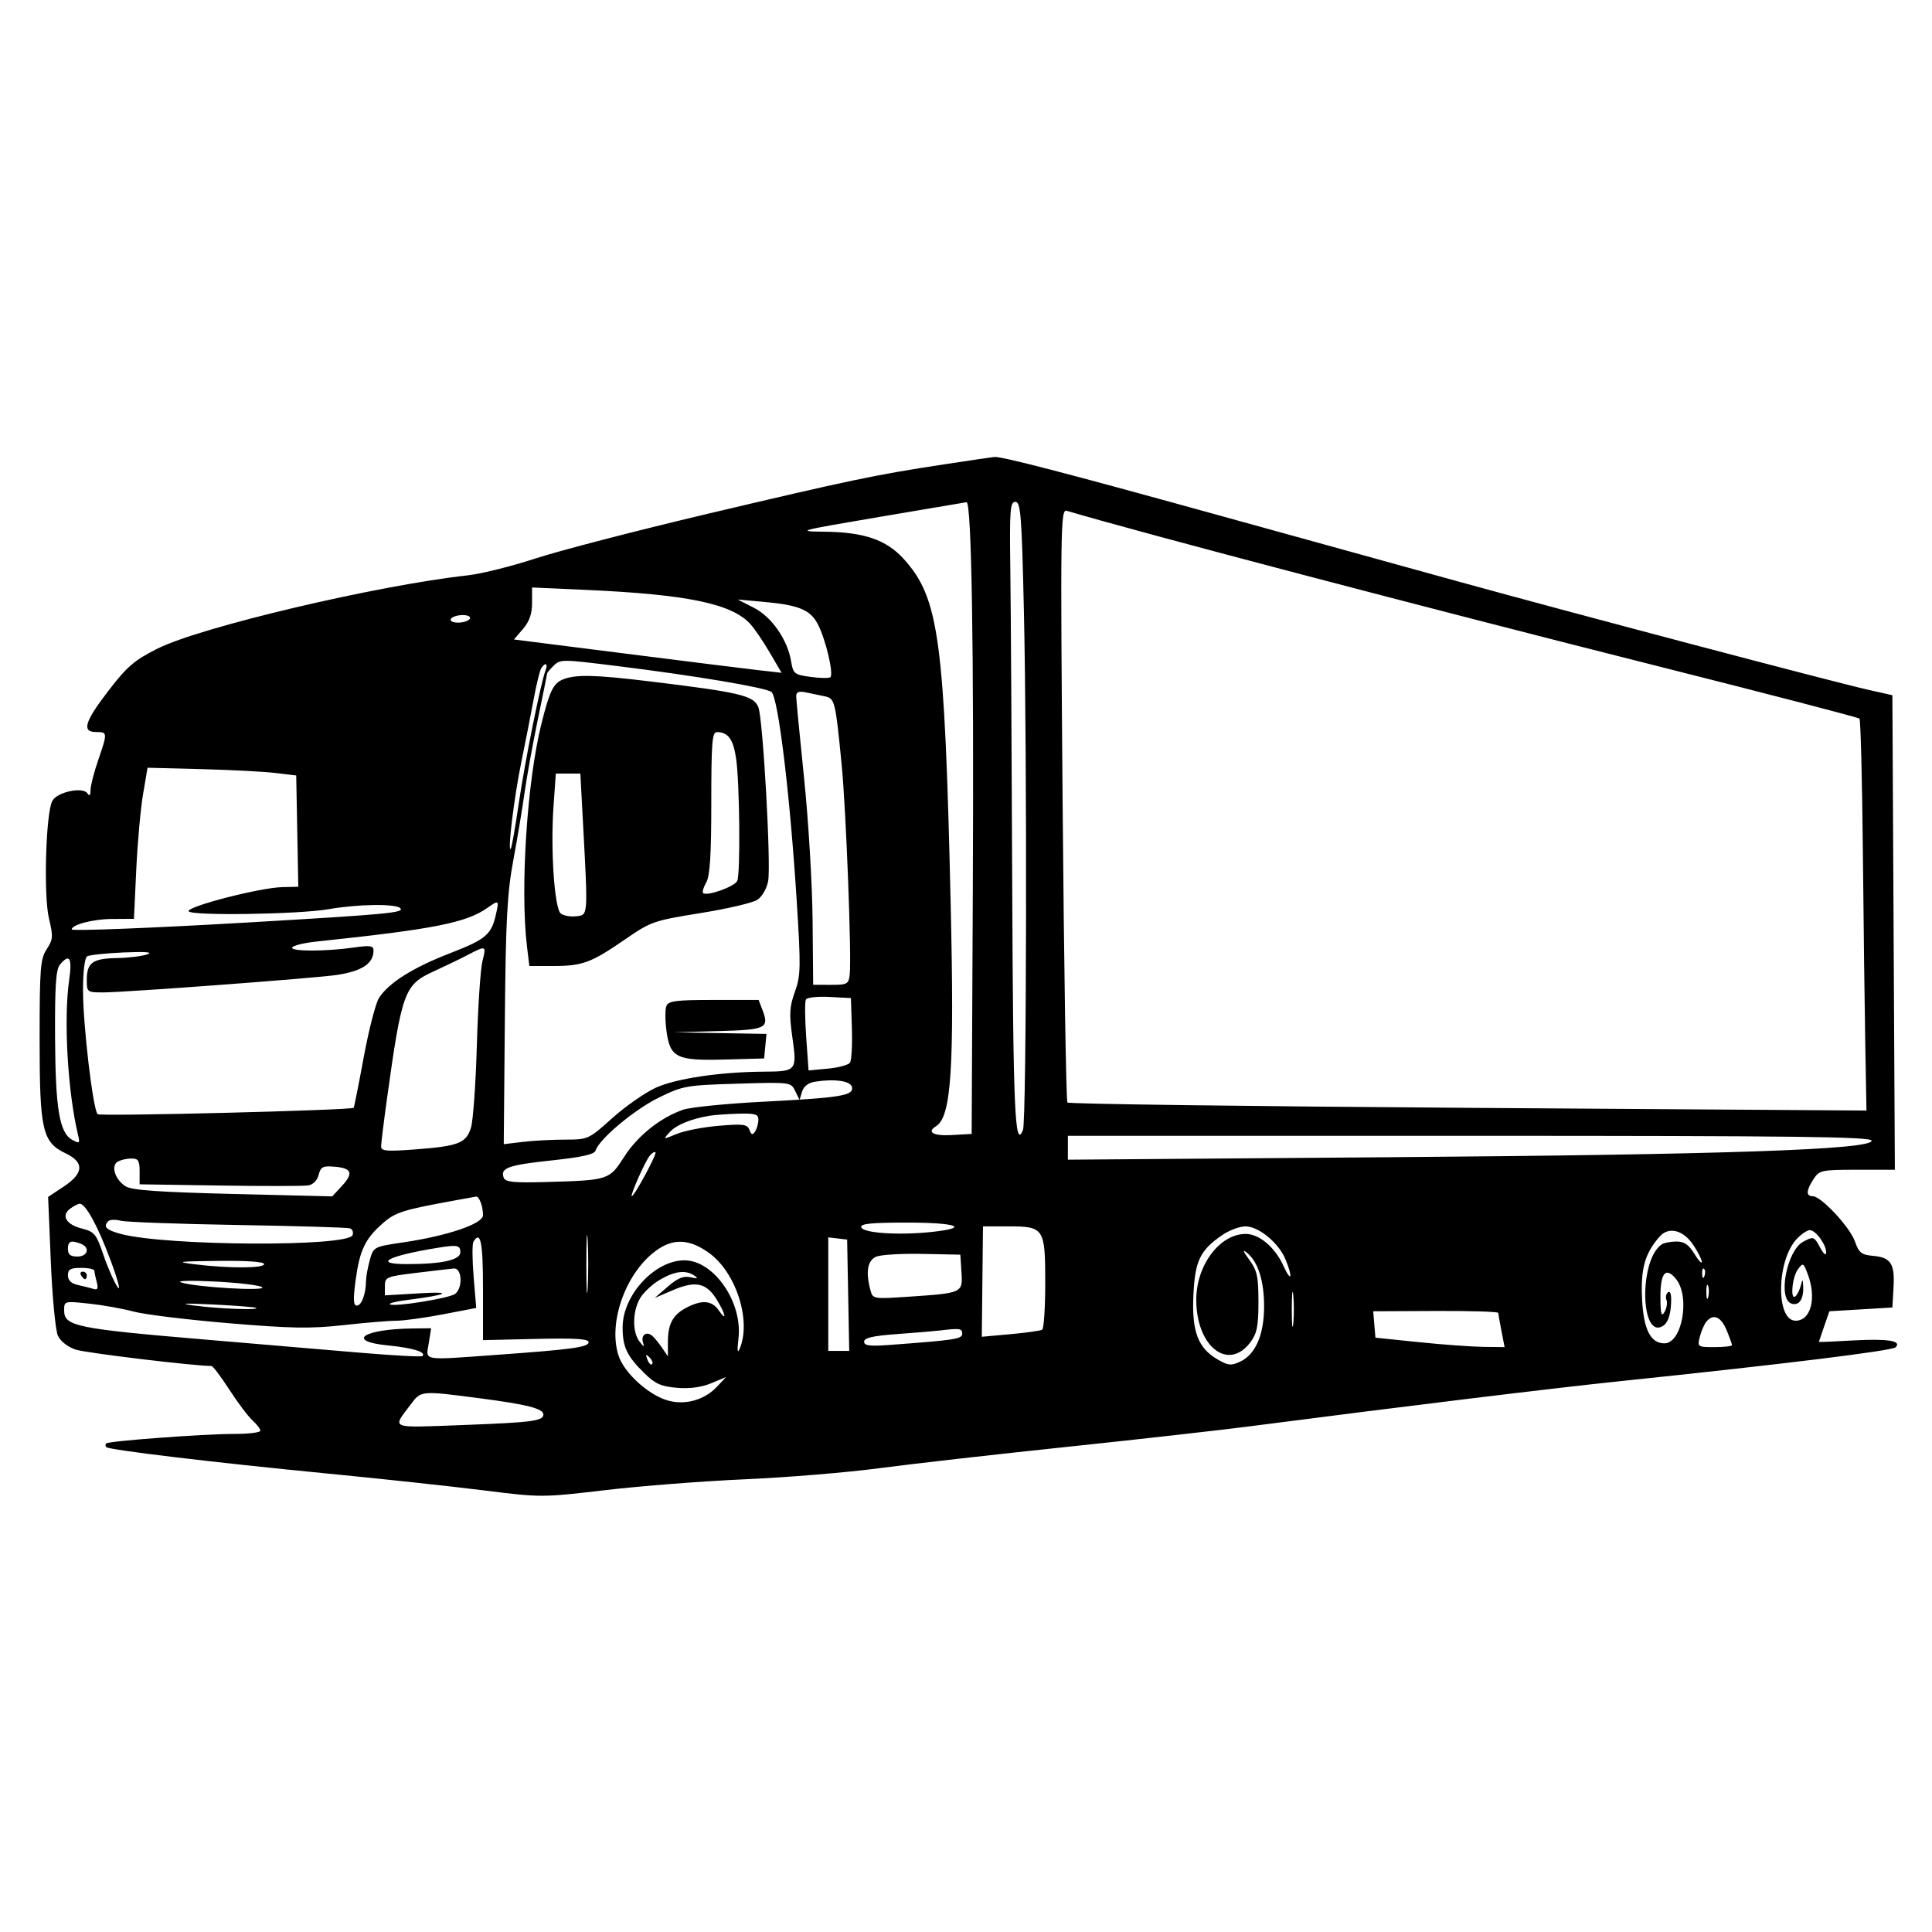 <svg xmlns="http://www.w3.org/2000/svg" width="512" height="512" viewBox="0 0 512 512" version="1.1">
	<path d="M 250 123.091 C 231.938 125.844, 225.316 127.230, 187.500 136.172 C 168.800 140.593, 148.315 145.908, 141.977 147.981 C 135.640 150.054, 127.540 152.074, 123.977 152.469 C 99.806 155.150, 53.168 166.161, 41.763 171.881 C 35.628 174.958, 33.682 176.624, 28.779 183 C 22.392 191.306, 21.589 194, 25.500 194 C 28.514 194, 28.524 194.163, 26 201.500 C 24.900 204.697, 23.993 208.255, 23.985 209.407 C 23.975 210.785, 23.704 211.083, 23.194 210.279 C 22.006 208.410, 15.142 209.866, 13.862 212.258 C 12.135 215.485, 11.513 237.300, 12.974 243.391 C 14.123 248.179, 14.064 248.972, 12.373 251.553 C 10.692 254.117, 10.500 256.570, 10.500 275.455 C 10.500 299.600, 11.213 302.703, 17.445 305.675 C 22.391 308.034, 22.203 310.938, 16.876 314.463 L 12.753 317.192 13.466 334.346 C 13.859 343.795, 14.707 352.623, 15.353 354 C 16.048 355.479, 17.989 356.979, 20.110 357.674 C 22.798 358.554, 51.413 362, 56.038 362 C 56.414 362, 58.545 364.820, 60.774 368.267 C 63.003 371.714, 65.766 375.383, 66.914 376.422 C 68.061 377.460, 69 378.690, 69 379.155 C 69 379.620, 65.963 380.001, 62.250 380.002 C 54.024 380.005, 28.793 381.873, 28.139 382.528 C 27.879 382.788, 27.893 383.227, 28.170 383.504 C 28.921 384.254, 57.162 387.630, 86.552 390.482 C 100.823 391.867, 119.475 393.874, 128 394.943 C 143.408 396.874, 143.601 396.874, 160.500 394.890 C 169.850 393.792, 186.500 392.501, 197.500 392.022 C 208.500 391.543, 224.475 390.224, 233 389.092 C 241.525 387.961, 263.800 385.428, 282.500 383.466 C 301.200 381.503, 323.250 379.022, 331.500 377.952 C 372.436 372.644, 411.491 367.886, 429.500 366.011 C 472.634 361.521, 501.422 357.978, 502.356 357.044 C 504.083 355.317, 500.232 354.709, 490.928 355.240 C 486.018 355.520, 482.007 355.693, 482.015 355.624 C 482.023 355.556, 482.655 353.700, 483.418 351.500 L 484.806 347.500 493.153 347 L 501.500 346.500 501.805 341.169 C 502.166 334.867, 501.086 333.219, 496.325 332.806 C 493.307 332.544, 492.626 331.998, 491.579 329 C 490.247 325.188, 482.608 317, 480.382 317 C 478.558 317, 478.635 315.486, 480.615 312.465 C 482.153 310.118, 482.707 310, 492.194 310 L 502.158 310 501.829 247.120 L 501.500 184.240 495 182.776 C 485.812 180.708, 416.286 162.341, 386.500 154.115 C 372.750 150.317, 343.500 142.232, 321.500 136.147 C 282.046 125.236, 265.458 120.932, 263.500 121.099 C 262.950 121.146, 256.875 122.042, 250 123.091 M 233 137 C 211.372 140.673, 210.813 140.824, 218.572 140.910 C 229.031 141.027, 234.922 143.065, 239.525 148.159 C 248.852 158.483, 250.324 169.319, 251.936 239.500 C 252.940 283.234, 252.104 295.964, 248.062 298.462 C 245.494 300.049, 247.348 301.084, 252.250 300.802 L 257.500 300.500 257.810 235 C 258.109 171.709, 257.474 132.903, 256.142 133.090 C 255.789 133.139, 245.375 134.899, 233 137 M 267.744 150.749 C 267.879 160.512, 268.104 197.750, 268.244 233.500 C 268.483 294.248, 268.947 304.938, 271.102 299.434 C 272.055 297.002, 272.221 199.929, 271.339 161.663 C 270.757 136.416, 270.489 133, 269.089 132.999 C 267.687 132.998, 267.529 135.092, 267.744 150.749 M 281.610 213.177 C 281.964 256.255, 282.535 291.808, 282.877 292.184 C 283.220 292.561, 331.006 293.192, 389.068 293.588 L 494.637 294.306 494.326 277.403 C 494.156 268.106, 493.865 244.865, 493.681 225.756 C 493.497 206.647, 493.088 190.754, 492.772 190.438 C 492.456 190.122, 468.415 183.869, 439.349 176.543 C 377.131 160.860, 302.582 141.266, 282.732 135.378 C 281.049 134.879, 280.995 138.583, 281.610 213.177 M 141 159.789 C 141 162.674, 140.289 164.715, 138.600 166.678 L 136.201 169.468 165.850 173.226 C 182.158 175.293, 198.115 177.280, 201.312 177.641 L 207.124 178.298 203.966 172.899 C 202.229 169.930, 199.907 166.524, 198.806 165.331 C 193.847 159.960, 182.090 157.529, 155.250 156.327 L 141 155.689 141 159.789 M 199.777 161.060 C 204.506 163.466, 208.728 169.549, 209.662 175.303 C 210.185 178.526, 210.526 178.800, 214.715 179.374 C 217.185 179.713, 219.570 179.766, 220.013 179.492 C 221.043 178.856, 218.849 169.459, 216.721 165.391 C 214.742 161.609, 211.648 160.330, 202.500 159.511 L 195.500 158.884 199.777 161.060 M 119.500 164 C 119.151 164.565, 119.970 165, 121.382 165 C 122.757 165, 124.160 164.550, 124.500 164 C 124.849 163.435, 124.030 163, 122.618 163 C 121.243 163, 119.840 163.450, 119.500 164 M 146.571 176.571 C 145.707 177.436, 145 178.277, 145 178.441 C 145 178.605, 143.883 184.132, 142.517 190.723 C 141.152 197.314, 139.573 206.035, 139.010 210.104 C 138.447 214.172, 137.105 222.225, 136.028 228 C 134.394 236.768, 134.024 243.838, 133.785 270.860 L 133.500 303.220 138.500 302.619 C 141.250 302.288, 146.295 302.013, 149.712 302.009 C 155.848 302, 156.002 301.931, 162.212 296.354 C 165.670 293.249, 170.848 289.623, 173.717 288.296 C 179.063 285.824, 190.843 284.067, 202.500 284.002 C 211.068 283.955, 211.241 283.748, 209.996 274.970 C 209.108 268.708, 209.208 266.864, 210.654 262.843 C 212.206 258.525, 212.250 256.375, 211.141 238.801 C 209.363 210.602, 206.234 184.755, 204.433 183.377 C 202.903 182.207, 184.109 179.049, 163.500 176.500 C 148.593 174.656, 148.486 174.657, 146.571 176.571 M 143.423 177.124 C 143.041 177.743, 142.137 181.455, 141.414 185.374 C 140.691 189.293, 139.221 196.775, 138.148 202 C 136.242 211.279, 134.458 225.896, 135.345 224.967 C 135.591 224.710, 136.545 219.326, 137.466 213.002 C 139.090 201.857, 143.276 181.051, 144.575 177.665 C 145.296 175.787, 144.485 175.406, 143.423 177.124 M 149.242 180.034 C 146.627 181.085, 145.657 183.078, 143.455 191.924 C 139.669 207.126, 137.827 235.592, 139.648 250.750 L 140.279 256 146.574 256 C 154.359 256, 156.653 255.153, 165.632 248.961 C 172.499 244.226, 173.244 243.966, 185.620 241.981 C 192.691 240.846, 199.473 239.265, 200.691 238.467 C 201.949 237.642, 203.191 235.497, 203.566 233.501 C 204.367 229.228, 202.208 190.676, 200.987 187.465 C 199.794 184.327, 196.247 183.483, 171.837 180.531 C 157.661 178.817, 152.551 178.705, 149.242 180.034 M 211 184.482 C 211 185.318, 211.942 195.114, 213.093 206.251 C 214.244 217.388, 215.256 234.259, 215.343 243.742 L 215.500 260.985 220.184 260.992 C 224.552 260.999, 224.888 260.815, 225.184 258.250 C 225.715 253.634, 224.214 214.537, 223.050 202.667 C 221.368 185.513, 221.260 185.088, 218.456 184.508 C 217.105 184.229, 214.875 183.766, 213.500 183.481 C 211.702 183.108, 211 183.389, 211 184.482 M 188.500 212.750 C 188.500 226.522, 188.147 232.120, 187.169 233.836 C 186.437 235.120, 186.054 236.387, 186.318 236.651 C 187.286 237.619, 194.813 234.930, 195.397 233.407 C 196.237 231.219, 196.016 207.639, 195.095 201.163 C 194.352 195.935, 193.005 194.046, 190 194.015 C 188.719 194.002, 188.500 196.743, 188.500 212.750 M 37.909 210.480 C 37.252 214.341, 36.441 223.350, 36.107 230.500 L 35.500 243.500 29.500 243.540 C 24.662 243.572, 19 245.066, 19 246.310 C 19 246.784, 40.948 245.914, 66 244.448 C 102.898 242.289, 107.277 241.877, 106.072 240.672 C 104.848 239.448, 94.851 239.593, 87.053 240.949 C 79.178 242.318, 50.621 242.742, 50 241.500 C 49.384 240.267, 68.853 235.238, 74.777 235.100 L 79.053 235 78.777 220.253 L 78.500 205.506 73 204.847 C 69.975 204.485, 61.111 204.024, 53.301 203.824 L 39.103 203.461 37.909 210.480 M 146.686 213.661 C 145.879 225.088, 146.925 240.693, 148.591 242.075 C 149.299 242.663, 151.144 242.999, 152.690 242.822 C 155.896 242.455, 155.846 243.164, 154.482 217.750 L 153.799 205 150.548 205 L 147.297 205 146.686 213.661 M 129.168 240.595 C 123.502 244.563, 115.013 246.235, 83.766 249.534 C 80.612 249.867, 77.773 250.558, 77.457 251.070 C 76.779 252.167, 86.156 252.188, 93.750 251.106 C 98.175 250.476, 98.998 250.605, 98.985 251.929 C 98.951 255.368, 95.960 257.350, 89.262 258.373 C 83.789 259.208, 33.060 263, 27.355 263 C 23.095 263, 23 262.928, 23 259.700 C 23 255.130, 24.527 254.016, 30.950 253.900 C 34.003 253.845, 37.625 253.404, 39 252.920 C 40.677 252.329, 38.649 252.159, 32.843 252.403 C 28.082 252.603, 23.694 253.071, 23.093 253.443 C 22.443 253.844, 22 257.518, 22 262.508 C 22 271.729, 24.636 294.036, 25.872 295.272 C 26.502 295.902, 92.948 294.239, 93.727 293.573 C 93.852 293.467, 95.056 287.416, 96.402 280.128 C 97.749 272.840, 99.576 265.770, 100.461 264.418 C 103.087 260.411, 109.440 256.424, 119.266 252.615 C 128.803 248.919, 130.252 247.683, 131.452 242.217 C 132.267 238.506, 132.209 238.465, 129.168 240.595 M 124 253.047 C 122.075 254.054, 117.943 256.048, 114.817 257.479 C 107.151 260.990, 106.493 262.804, 102.518 291.424 C 101.683 297.432, 101 303.009, 101 303.818 C 101 305.052, 102.445 305.178, 110.037 304.605 C 121.542 303.736, 123.550 302.949, 124.821 298.812 C 125.381 296.990, 126.078 287.175, 126.371 277 C 126.663 266.825, 127.327 256.813, 127.846 254.750 C 128.906 250.537, 128.849 250.512, 124 253.047 M 15.872 255.657 C 14.816 256.933, 14.521 261.361, 14.591 274.907 C 14.689 293.909, 15.760 300.266, 19.169 302.091 C 21.073 303.110, 21.217 302.994, 20.702 300.858 C 17.942 289.414, 16.829 270.191, 18.322 259.750 C 19.172 253.806, 18.431 252.568, 15.872 255.657 M 213.592 264.851 C 213.270 265.371, 213.293 269.821, 213.642 274.738 L 214.277 283.680 219.388 283.201 C 222.200 282.937, 224.840 282.222, 225.256 281.611 C 225.671 281, 225.896 276.900, 225.756 272.500 L 225.500 264.500 219.838 264.203 C 216.724 264.039, 213.913 264.331, 213.592 264.851 M 176.589 266.627 C 176.246 267.523, 176.260 270.478, 176.620 273.195 C 177.564 280.306, 179.270 281.141, 192.130 280.786 L 202.500 280.500 202.813 277.250 L 203.127 274 190.813 273.785 L 178.500 273.570 190.294 273.253 C 203.031 272.910, 203.900 272.498, 202.066 267.672 L 201.050 265 189.132 265 C 179.046 265, 177.118 265.250, 176.589 266.627 M 215.852 286.684 C 214.215 286.949, 212.953 287.951, 212.547 289.307 L 211.890 291.500 210.739 289.130 C 209.593 286.771, 209.525 286.762, 195.407 287.187 C 181.772 287.597, 180.967 287.742, 174.474 290.938 C 168.038 294.107, 158.761 301.896, 157.827 304.916 C 157.515 305.927, 154.175 306.673, 146.132 307.529 C 134.683 308.746, 132.501 309.536, 133.488 312.107 C 133.932 313.266, 136.145 313.489, 144.770 313.244 C 161.327 312.773, 161.475 312.725, 165.421 306.556 C 168.980 300.993, 174.982 296.194, 181 294.099 C 182.925 293.429, 192.375 292.476, 202 291.980 C 222.778 290.912, 226.213 290.354, 225.789 288.116 C 225.473 286.444, 221.163 285.823, 215.852 286.684 M 188 295.692 C 183.048 296.523, 179.209 298.112, 177.446 300.060 C 175.666 302.027, 175.683 302.031, 179.323 300.509 C 181.343 299.665, 186.361 298.690, 190.474 298.343 C 196.994 297.792, 198.037 297.932, 198.615 299.439 C 199.141 300.809, 199.454 300.891, 200.124 299.834 C 200.589 299.100, 200.976 297.712, 200.985 296.750 C 200.997 295.287, 200.140 295.022, 195.750 295.136 C 192.863 295.211, 189.375 295.461, 188 295.692 M 283 304.165 L 283 307.329 368.250 306.675 C 457.124 305.993, 496 304.662, 496 302.301 C 496 301.241, 476.269 301, 389.500 301 L 283 301 283 304.165 M 172.200 306.259 C 170.976 307.734, 166.870 317, 167.440 317 C 168.107 317, 174.141 305.808, 173.708 305.375 C 173.475 305.142, 172.797 305.540, 172.200 306.259 M 31.143 307.890 C 29.323 309.044, 30.537 312.670, 33.326 314.409 C 34.936 315.414, 42.321 315.933, 61.774 316.409 L 88.047 317.052 90.549 314.353 C 93.739 310.910, 93.263 309.578, 88.706 309.192 C 85.556 308.925, 84.985 309.213, 84.451 311.341 C 84.078 312.825, 82.975 313.938, 81.667 314.149 C 80.475 314.342, 69.938 314.355, 58.250 314.178 L 37 313.855 37 310.428 C 37 307.535, 36.649 307.002, 34.750 307.015 C 33.513 307.024, 31.889 307.418, 31.143 307.890 M 120.500 318.135 C 106.647 320.661, 104.776 321.257, 101.389 324.232 C 96.744 328.310, 95.305 331.347, 94.236 339.324 C 93.559 344.380, 93.636 346, 94.554 346 C 95.815 346, 96.959 342.951, 96.992 339.500 C 97.002 338.400, 97.454 335.905, 97.996 333.955 C 98.975 330.432, 99.029 330.403, 106.740 329.265 C 118.629 327.510, 128 324.327, 128 322.042 C 128 319.664, 126.984 316.966, 126.143 317.112 C 125.789 317.173, 123.250 317.634, 120.500 318.135 M 18.637 320.276 C 16.111 322.123, 17.502 324.521, 21.716 325.584 C 25.034 326.422, 25.523 327.023, 27.422 332.604 C 28.565 335.961, 30.251 339.786, 31.168 341.104 C 32.086 342.422, 31.248 339.225, 29.306 334 C 25.926 324.905, 22.705 319, 21.123 319 C 20.716 319, 19.597 319.574, 18.637 320.276 M 28.738 323.596 C 27.256 325.078, 28.084 325.946, 31.984 326.996 C 43.979 330.226, 92.217 330.484, 93.429 327.325 C 93.724 326.555, 93.411 325.742, 92.733 325.519 C 92.055 325.295, 78.675 324.898, 63 324.636 C 47.325 324.373, 33.370 323.866, 31.988 323.508 C 30.606 323.150, 29.144 323.190, 28.738 323.596 M 155.385 335 C 155.385 341.875, 155.545 344.688, 155.740 341.250 C 155.936 337.813, 155.936 332.188, 155.740 328.750 C 155.545 325.313, 155.385 328.125, 155.385 335 M 228.246 325.250 C 228.750 326.780, 238.036 327.404, 246.750 326.494 C 257.281 325.393, 253.742 324, 240.417 324 C 230.797 324, 227.930 324.294, 228.246 325.250 M 260.343 339.631 L 260.186 354.259 267.784 353.570 C 271.963 353.192, 275.746 352.657, 276.191 352.382 C 276.636 352.107, 277 346.541, 277 340.012 C 277 325.442, 276.710 324.999, 267.179 325.001 L 260.500 325.003 260.343 339.631 M 323.990 327.250 C 318.035 331.303, 316.684 334.097, 316.261 343.227 C 315.815 352.877, 317.474 357.263, 322.715 360.287 C 325.515 361.904, 326.289 361.972, 328.715 360.820 C 332.743 358.907, 334.997 353.670, 334.998 346.218 C 335 339.426, 333.390 334.378, 330.464 332 C 329.202 330.974, 329.390 331.554, 331.059 333.834 C 333.156 336.698, 333.500 338.272, 333.500 345.010 C 333.500 351.424, 333.116 353.368, 331.394 355.677 C 325.559 363.499, 317.077 356.942, 317.022 344.566 C 316.981 335.361, 323.204 327.014, 330.115 327.004 C 333.694 326.999, 337.880 330.526, 340.104 335.421 C 342.231 340.105, 342.692 338.591, 340.636 333.671 C 338.826 329.339, 333.539 325, 330.071 325 C 328.545 325, 325.808 326.012, 323.990 327.250 M 439.818 327.703 C 435.934 332.129, 434.794 336.122, 435.153 344.041 C 435.526 352.254, 437.388 356, 441.098 356 C 445.770 356, 447.985 343.673, 444.162 338.952 C 441.443 335.594, 439.996 337.296, 440.030 343.809 C 440.054 348.284, 440.286 349.113, 441.114 347.689 C 441.693 346.693, 441.924 345.245, 441.627 344.471 C 441.330 343.697, 441.546 342.781, 442.106 342.435 C 442.753 342.035, 443.011 343.354, 442.812 346.051 C 442.608 348.829, 441.875 350.677, 440.691 351.398 C 434.645 355.082, 434.347 333.763, 440.390 329.765 C 441 329.361, 442.744 329.024, 444.265 329.015 C 446.319 329.004, 447.538 329.835, 449.011 332.250 C 450.101 334.038, 450.994 335.004, 450.996 334.398 C 450.998 333.792, 449.973 331.767, 448.718 329.898 C 446.060 325.940, 442.200 324.988, 439.818 327.703 M 476.150 328.340 C 470.779 334.058, 470.560 350, 475.853 350 C 479.952 350, 481.491 343.908, 479.011 337.500 C 477.896 334.617, 477.795 334.575, 476.425 336.441 C 474.872 338.557, 474.388 345.044, 475.903 343.450 C 476.400 342.928, 477.022 341.600, 477.287 340.500 C 477.681 338.861, 477.786 338.951, 477.869 341 C 478.005 344.385, 476.692 346.203, 474.670 345.427 C 471.085 344.051, 473.549 331.382, 477.850 329.080 C 480.624 327.596, 480.740 327.638, 482.428 330.750 C 483.270 332.303, 483.937 332.835, 483.960 331.973 C 484.014 329.896, 481.182 326, 479.618 326 C 478.920 326, 477.359 327.053, 476.150 328.340 M 125.473 329.044 C 125.118 329.618, 125.138 333.808, 125.516 338.354 L 126.205 346.621 117.352 348.317 C 112.484 349.250, 106.946 350.010, 105.046 350.007 C 103.146 350.003, 96.846 350.526, 91.046 351.170 C 82.288 352.141, 77.109 352.054, 60.500 350.654 C 49.500 349.726, 38.206 348.343, 35.401 347.580 C 32.597 346.816, 27.310 345.871, 23.651 345.479 C 17.009 344.768, 17 344.770, 17 347.306 C 17 351.454, 20.217 352.115, 54.500 355.010 C 67.700 356.125, 85.921 357.670, 94.991 358.444 C 104.062 359.218, 111.699 359.635, 111.962 359.371 C 113.019 358.314, 109.406 357.200, 102.820 356.551 C 91.506 355.436, 96.210 352.213, 109.378 352.058 L 114.256 352 113.616 356 C 112.860 360.729, 111.474 360.501, 132 359.023 C 151.711 357.604, 156 357.006, 156.001 355.678 C 156.002 354.815, 152.265 354.587, 142.001 354.826 L 128 355.151 128 341.576 C 128 329.155, 127.361 325.988, 125.473 329.044 M 219.500 342.958 L 219.500 358 222.277 358 L 225.053 358 224.777 343.250 L 224.500 328.500 222 328.208 L 219.500 327.915 219.500 342.958 M 18 331 C 18 332.467, 18.667 333, 20.500 333 C 23.292 333, 23.947 330.577, 21.418 329.607 C 18.775 328.593, 18 328.909, 18 331 M 174.532 330.969 C 166.114 336.518, 160.961 350.293, 163.934 359.300 C 165.380 363.681, 171.450 369.333, 176.498 370.999 C 181.205 372.553, 186.563 371.158, 190.018 367.481 L 192.416 364.928 188.488 366.570 C 185.912 367.646, 182.787 368.064, 179.414 367.784 C 175.207 367.436, 173.633 366.733, 170.779 363.929 C 166.134 359.366, 165 356.979, 165 351.762 C 165 343.236, 173.510 334, 181.365 334 C 189.189 334, 196.862 345.108, 195.699 354.750 C 195.326 357.839, 195.429 358.801, 195.993 357.500 C 199.196 350.108, 195.126 337.277, 187.924 332.060 C 182.989 328.485, 178.817 328.145, 174.532 330.969 M 116 330.679 C 102.727 332.835, 98.650 335, 107.860 335 C 117.102 335, 122 333.914, 122 331.864 C 122 329.991, 121.201 329.833, 116 330.679 M 232.250 333.014 C 229.907 333.974, 229.363 337.019, 230.667 341.890 C 231.301 344.260, 231.389 344.275, 240.903 343.632 C 255.104 342.673, 255.158 342.648, 254.799 337.120 L 254.500 332.500 244.500 332.296 C 239 332.184, 233.488 332.507, 232.250 333.014 M 51.500 335.038 C 60.530 336.159, 70 336.139, 70 335 C 70 334.380, 65.348 334.056, 57.750 334.147 C 47.248 334.273, 46.356 334.400, 51.500 335.038 M 18 337.981 C 18 339.329, 18.878 340.154, 20.750 340.564 C 22.262 340.896, 24.117 341.361, 24.871 341.598 C 25.863 341.911, 26.074 341.405, 25.634 339.765 C 25.300 338.519, 25.021 337.163, 25.014 336.750 C 25.006 336.337, 23.425 336, 21.500 336 C 18.678 336, 18 336.384, 18 337.981 M 110.250 337.330 C 102.406 338.282, 102 338.454, 102 340.809 L 102 343.287 111.250 342.736 C 120.554 342.182, 118.585 343.173, 107.658 344.543 C 104.995 344.877, 103.038 345.371, 103.309 345.642 C 104.134 346.467, 119.234 344.051, 120.663 342.865 C 122.725 341.153, 122.406 335.962, 120.250 336.164 C 119.287 336.255, 114.787 336.779, 110.250 337.330 M 451.079 337.583 C 451.127 338.748, 451.364 338.985, 451.683 338.188 C 451.972 337.466, 451.936 336.603, 451.604 336.271 C 451.272 335.939, 451.036 336.529, 451.079 337.583 M 21.500 338 C 21.840 338.550, 22.316 339, 22.559 339 C 22.802 339, 23 338.550, 23 338 C 23 337.450, 22.523 337, 21.941 337 C 21.359 337, 21.160 337.450, 21.500 338 M 174.900 339.134 C 172.920 340.282, 170.558 342.479, 169.650 344.015 C 167.592 347.499, 167.522 353, 169.502 355.559 C 170.611 356.990, 170.855 357.067, 170.434 355.851 C 169.790 353.989, 171.078 352.782, 172.606 353.816 C 173.161 354.192, 174.377 355.613, 175.308 356.973 L 177 359.445 177 355.657 C 177 350.826, 178.319 348.404, 181.980 346.510 C 186.047 344.407, 188.623 344.624, 190.443 347.223 C 192.745 350.508, 192.334 348.276, 189.917 344.366 C 187.191 339.955, 184.313 339.342, 178.339 341.900 L 173.500 343.973 177 340.946 C 179.604 338.695, 181.140 338.066, 183 338.490 C 184.902 338.924, 185.141 338.818, 184 338.046 C 181.709 336.495, 178.863 336.836, 174.900 339.134 M 48 339.862 C 51.845 341.122, 70.647 342.238, 69.487 341.137 C 68.944 340.622, 63.325 339.940, 57 339.622 C 50.551 339.297, 46.598 339.402, 48 339.862 M 342.336 347 C 342.336 351.125, 342.513 352.813, 342.728 350.750 C 342.944 348.688, 342.944 345.313, 342.728 343.250 C 342.513 341.188, 342.336 342.875, 342.336 347 M 452.195 342.500 C 452.215 344.150, 452.439 344.704, 452.693 343.731 C 452.947 342.758, 452.930 341.408, 452.656 340.731 C 452.382 340.054, 452.175 340.850, 452.195 342.500 M 51.500 345.982 C 57.905 346.837, 68.609 347.252, 67.917 346.619 C 67.688 346.409, 62.550 346, 56.500 345.709 C 48.689 345.334, 47.239 345.413, 51.500 345.982 M 364.207 351 L 364.500 354.500 376 355.684 C 382.325 356.335, 390.027 356.898, 393.116 356.934 L 398.731 357 397.909 352.750 C 397.457 350.413, 397.068 348.240, 397.044 347.923 C 397.020 347.606, 389.556 347.381, 380.457 347.423 L 363.914 347.500 364.207 351 M 452.203 350.256 C 451.630 350.946, 450.851 352.746, 450.472 354.256 C 449.796 356.951, 449.866 357, 454.392 357 C 456.926 357, 459 356.761, 459 356.468 C 459 356.175, 458.348 354.375, 457.551 352.468 C 456.058 348.896, 454.028 348.056, 452.203 350.256 M 249 352.601 C 247.625 352.767, 242.563 353.190, 237.750 353.541 C 231.310 354.011, 229 354.542, 229 355.552 C 229 356.630, 230.451 356.817, 235.750 356.423 C 253.275 355.121, 255 354.852, 255 353.420 C 255 352.046, 254.344 351.956, 249 352.601 M 171.564 360.293 C 171.940 361.279, 172.499 361.834, 172.807 361.526 C 173.115 361.219, 172.808 360.412, 172.124 359.733 C 171.136 358.753, 171.022 358.868, 171.564 360.293 M 108.798 372.250 C 103.898 378.778, 102.893 378.391, 122.807 377.644 C 141.001 376.961, 144 376.568, 144 374.868 C 144 373.299, 139.652 372.186, 127.184 370.564 C 111.393 368.510, 111.621 368.489, 108.798 372.250" stroke="none" fill="black" fill-rule="evenodd"/>
</svg>